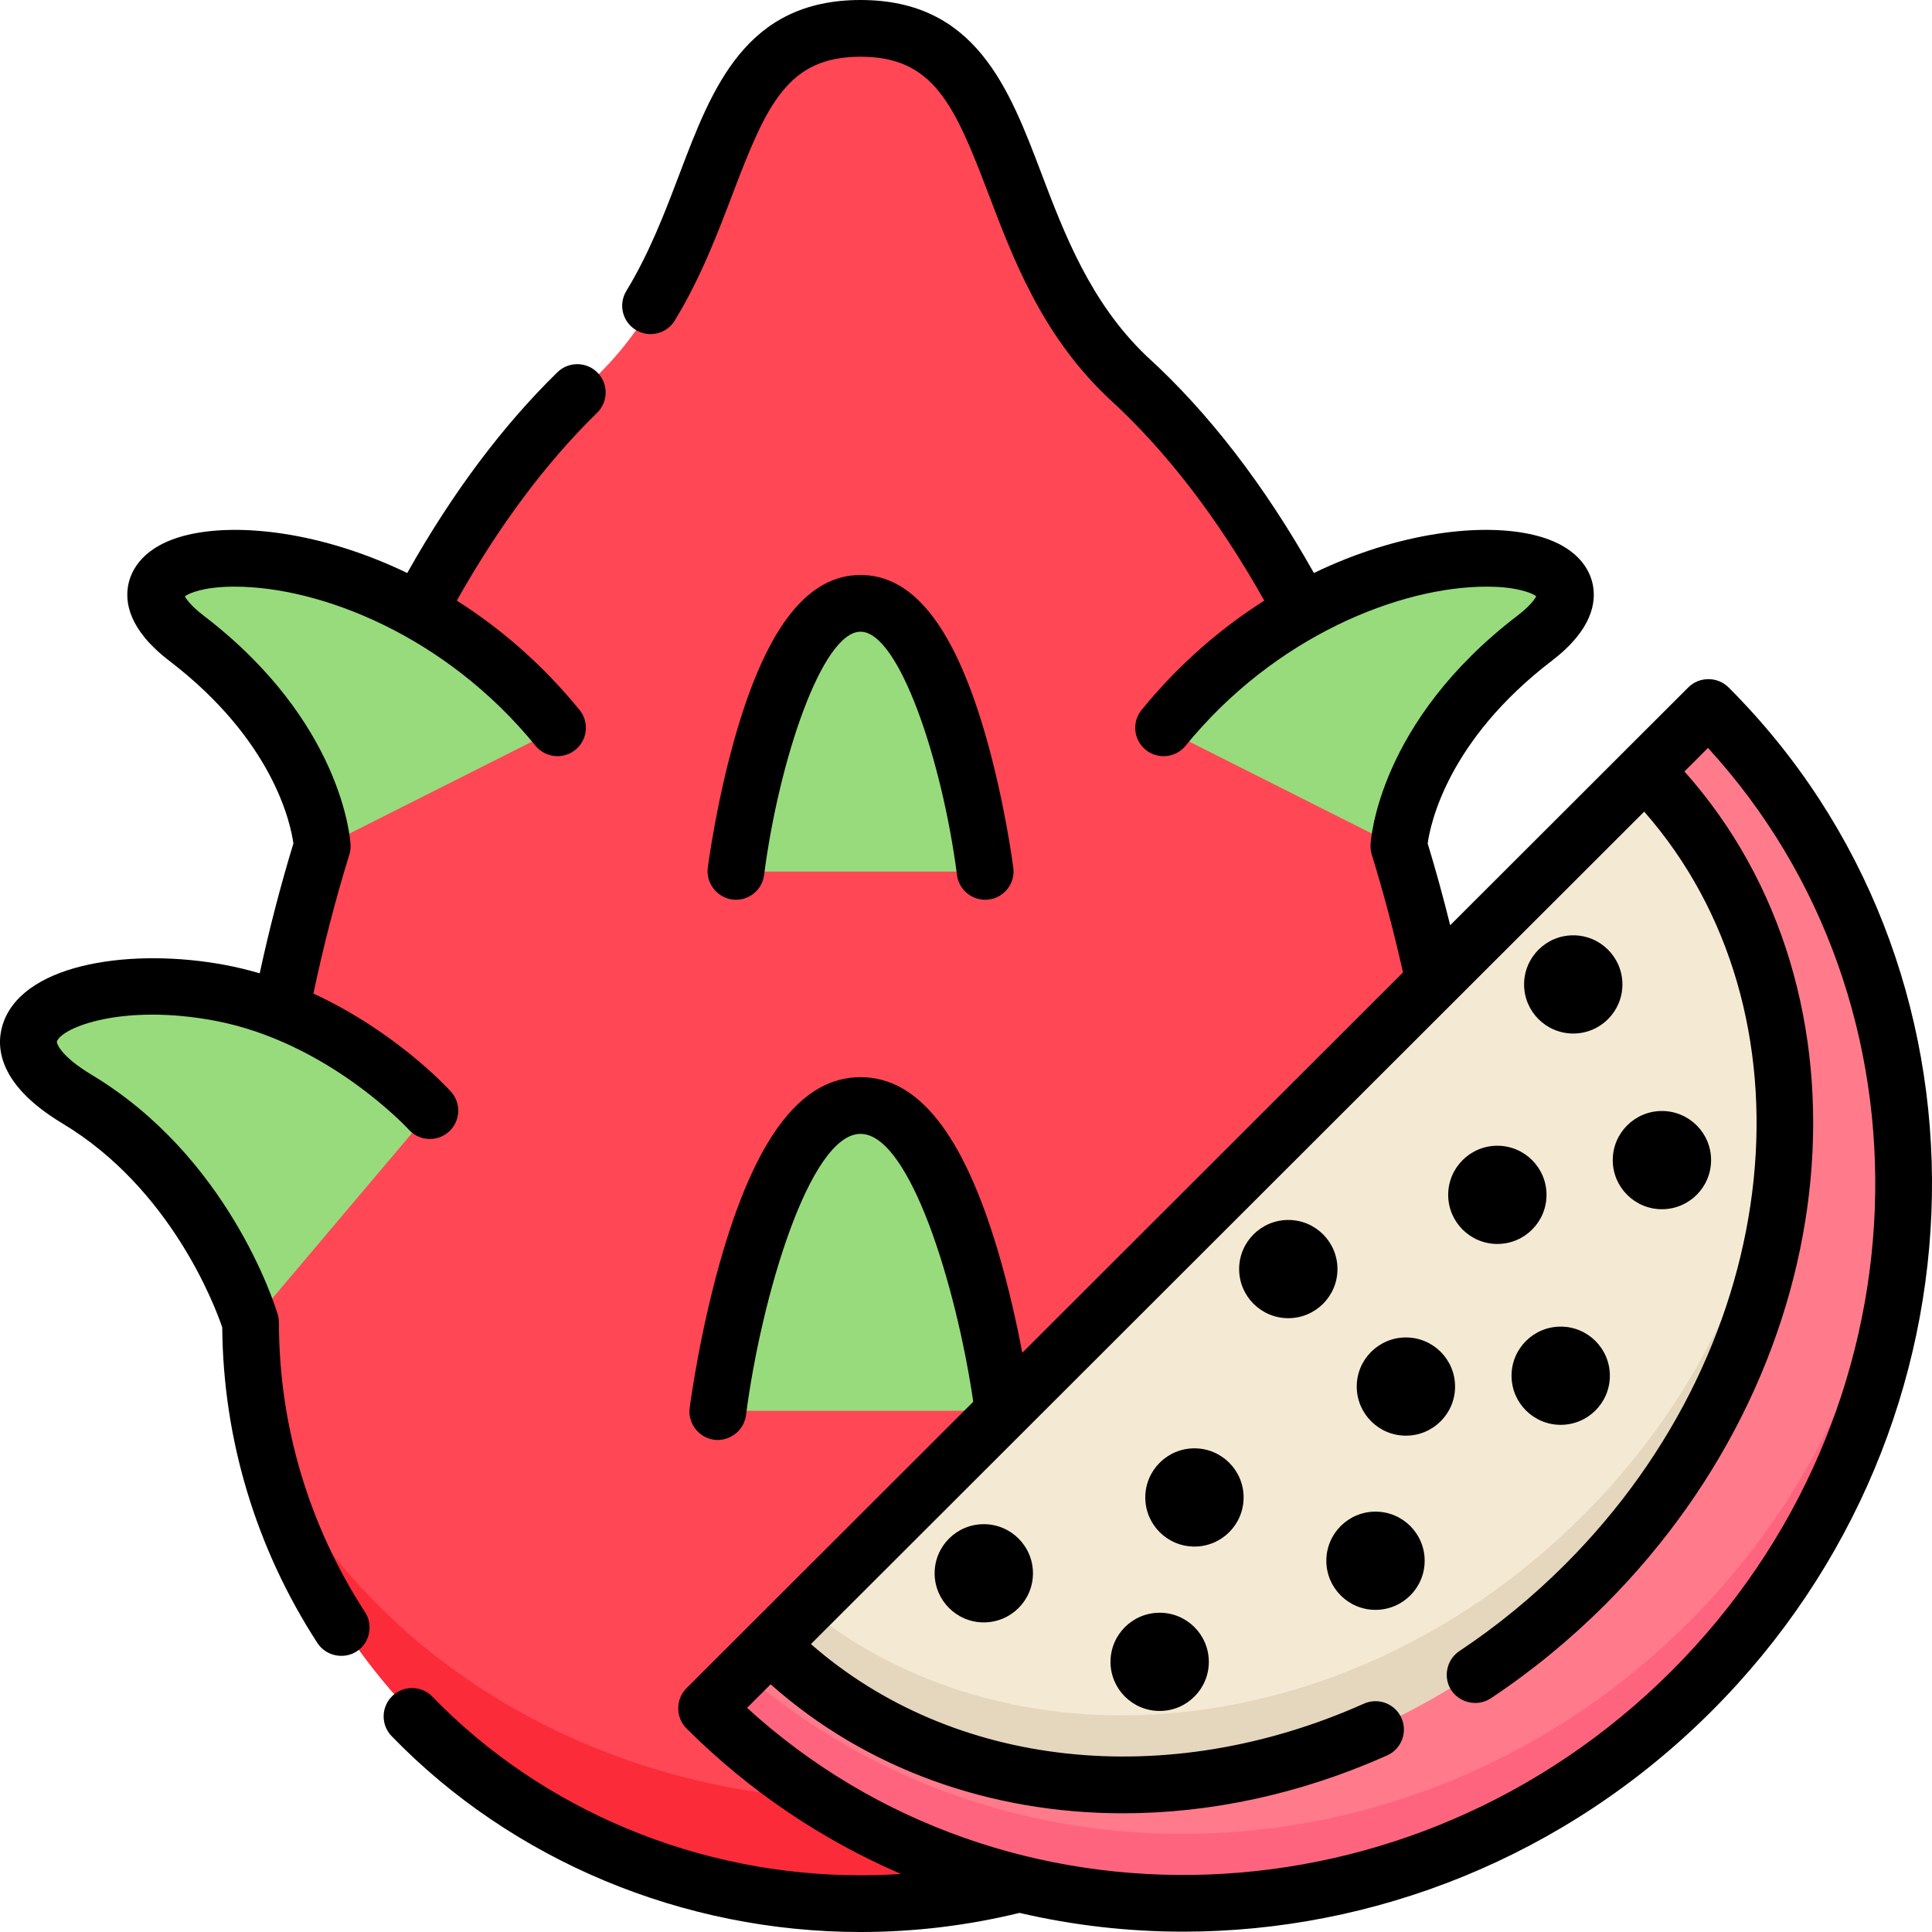 <svg id="Capa_1" enable-background="new 0 0 512 512" height="512" viewBox="0 0 512 512" width="512" xmlns="http://www.w3.org/2000/svg"><path d="m344.839 162.161c-13.258-25.007-28.979-46.305-46.468-62.141h.011c-37.679-36.171-26.44-92.02-70.296-92.02-43.857 0-32.618 55.849-70.296 92.02h.011c-17.489 15.836-33.21 37.134-46.468 62.141-44.219-24.571-88.045-13.299-61.357 7.143 34.386 26.338 35.869 55.009 35.869 55.009l.006-.003c-4.328 14.02-7.985 28.576-10.896 43.486-5.026-1.976-10.42-3.624-16.139-4.699-37.746-7.097-69.146 9.24-37.746 28.114 34.486 20.729 45.836 59.102 45.836 59.102 0 84.879 72.163 153.687 161.18 153.687s161.179-68.808 161.179-153.687c0-43.504-6.858-86.847-18.945-126.003l.006.003s1.483-28.671 35.869-55.009c26.688-20.442-17.137-31.714-61.356-7.143z" fill="#ff4755"/><path d="m229.286 477c-70.813 0-131.66-37.939-158.307-92.219 16.409 68.283 80.518 119.219 157.107 119.219 73.09 0 134.806-46.393 154.555-109.977-28.757 49.296-86.633 82.977-153.355 82.977z" fill="#fc2b3a"/><path d="m452.115 187.599-264.735 264.734c70.613 70.613 187.119 68.594 260.224-4.511s75.124-189.61 4.511-260.223z" fill="#ff7b8b"/><path d="m447.604 429.823c-69.971 69.971-179.698 74.81-250.893 13.18l-9.331 9.331c70.613 70.613 187.119 68.594 260.224-4.511 39.718-39.718 58.444-92.246 55.948-143.266-2.193 45.171-20.891 90.209-55.948 125.266z" fill="#ff647e"/><path d="m435.32 204.393-231.146 231.146c55.066 55.066 151.449 47.962 215.279-15.868s70.933-160.212 15.867-215.278z" fill="#f4e9d3"/><path d="m419.453 401.672c-60.312 60.312-149.683 69.967-205.805 24.394l-9.474 9.474c55.066 55.066 151.449 47.962 215.279-15.868 37.467-37.467 55.378-86.148 52.655-131.108-2.36 39.641-20.144 80.597-52.655 113.108z" fill="#e5d6be"/><g fill="#98db7c"><path d="m265.8 373.862s-10.482-80.964-37.714-80.964-37.714 80.964-37.714 80.964"/><path d="m66.906 350.313s-11.35-38.373-45.836-59.102c-31.401-18.875 0-35.211 37.746-28.114 32.963 6.198 55.469 31.154 55.469 31.154"/><path d="m85.845 224.313s-1.483-28.671-35.869-55.01c-34.386-26.338 48.287-37.469 98.037 23.7"/><path d="m370.326 224.313s1.483-28.671 35.869-55.01c34.386-26.338-48.287-37.469-98.037 23.7"/><path d="m261.012 230.98s-9.151-70.899-32.926-70.899-32.926 70.899-32.926 70.899"/></g><path d="m73.918 350.497c0-.763-.121-1.542-.351-2.27-.864-2.858-13.187-41.722-49.268-63.387-8.355-5.018-9.373-8.438-9.213-8.859 1.417-3.722 17.348-10.081 41.806-5.484 30.04 5.643 51.235 28.64 51.437 28.862 2.783 3.083 7.539 3.329 10.624.548 3.085-2.779 3.331-7.53.549-10.613-.751-.832-14.53-15.87-36.444-25.988 2.635-12.523 5.828-24.889 9.52-36.839.257-.831.371-1.736.325-2.605-.068-1.314-2.091-32.518-38.914-60.694-3.358-2.57-4.578-4.34-5.003-5.154 1.222-.844 4.913-2.455 12.497-2.541.225-.003.449-.004.676-.004 22.726 0 55.987 12.966 79.748 42.152 2.622 3.219 7.359 3.705 10.582 1.088 3.223-2.618 3.711-7.351 1.089-10.571-9.949-12.22-21.123-21.739-32.518-28.965 11.149-19.827 23.632-36.557 37.178-49.778 2.971-2.9 3.027-7.659.123-10.626-2.904-2.969-7.665-3.024-10.637-.123-14.577 14.229-27.941 32.111-39.801 53.206-22.705-10.957-44.773-13.346-58.329-10.072-11.747 2.839-14.796 9.383-15.567 13.032-.997 4.717.069 12.066 10.814 20.289 27.601 21.12 32.19 43.144 32.911 48.427-3.413 11.198-6.403 22.732-8.926 34.41-2.956-.869-6.007-1.62-9.155-2.211-23.965-4.501-52.663-.805-58.647 14.911-2.056 5.399-2.773 16.098 15.524 27.084 28.789 17.288 40.45 48.459 42.347 54.039.241 29.655 8.94 58.558 25.227 83.663 2.405 3.708 7.656 4.524 11.082 1.725 2.927-2.392 3.598-6.732 1.543-9.899-14.934-23.024-22.829-49.564-22.829-76.753z"/><path d="m195.04 238.447c3.726 0 6.962-2.764 7.451-6.554 3.941-30.501 15.408-64.485 25.563-64.485 10.137 0 21.608 33.985 25.564 64.487.534 4.116 4.307 7.017 8.425 6.488 4.12-.532 7.028-4.299 6.496-8.414-.097-.749-2.434-18.566-7.819-36.695-8.174-27.519-18.859-40.896-32.665-40.896s-24.492 13.377-32.666 40.896c-5.385 18.129-7.722 35.945-7.819 36.695-.573 4.437 2.995 8.478 7.47 8.478z"/><path d="m458.068 182.151c-2.897-2.893-7.741-2.893-10.639 0l-63.114 63.05c-1.814-7.322-3.8-14.567-5.964-21.664.698-5.108 5.248-27.267 32.916-48.437 10.746-8.222 11.811-15.571 10.814-20.289-.771-3.649-3.819-10.193-15.567-13.031-13.557-3.274-35.621-.886-58.322 10.068-13.111-23.324-28.01-42.642-44.339-57.472-.028-.027-.056-.055-.084-.082-14.839-14.231-21.716-32.345-27.783-48.328-8.577-22.599-17.447-45.966-47.931-45.966-30.485 0-39.355 23.368-47.933 45.966-3.92 10.328-7.974 21.007-14.144 31.151-2.157 3.547-1.028 8.169 2.523 10.324 3.549 2.157 8.177 1.027 10.335-2.52 6.889-11.326 11.386-23.173 15.354-33.626 9.046-23.83 14.661-36.265 33.866-36.265s24.82 12.435 33.865 36.265c6.598 17.38 14.07 37.066 31.171 53.591.13.138.266.271.409.399 15.215 13.763 29.179 31.875 41.555 53.884-11.397 7.227-22.573 16.747-32.524 28.97-2.621 3.22-2.133 7.953 1.089 10.571 3.223 2.62 7.961 2.131 10.582-1.088 23.763-29.187 57.021-42.152 79.748-42.152 3.044 0 6.133.205 9.097.937 1.393.344 2.88.783 4.075 1.608-.425.814-1.645 2.584-5.003 5.154-36.823 28.176-38.846 59.38-38.914 60.694-.044.869.068 1.773.326 2.605 3.136 10.152 5.9 20.642 8.278 31.228l-100.891 100.79c-1.448-7.592-3.58-17.301-6.499-27.096-9.208-30.908-21.103-45.932-36.365-45.932s-27.157 15.024-36.365 45.932c-6.145 20.622-8.811 40.887-8.922 41.74-.519 4.006 2.353 7.807 6.355 8.396 4.108.604 8.031-2.347 8.565-6.467 4.052-31.264 16.859-74.572 30.366-74.572 12.977 0 25.331 40.098 29.867 70.982l-76.013 75.937c-2.896 2.894-2.896 7.734 0 10.628 16.813 16.796 36.139 29.648 56.859 38.581-3.559.233-7.132.357-10.714.357-42.984 0-84.339-17.252-113.461-47.333-2.887-2.984-7.651-3.065-10.636-.178-2.986 2.885-3.066 7.643-.178 10.626 31.942 32.991 77.238 51.913 124.277 51.913 14.269 0 28.427-1.716 42.121-5.066 14.207 3.311 28.771 4.975 43.387 4.975 50.242 0 101.081-19.536 139.981-58.397 76.137-76.061 78.166-197.793 4.524-271.361zm-15.163 260.733c-68.422 68.354-176.703 72.071-244.921 9.717l6.248-6.241c25.307 22.51 58.366 34.182 93.406 34.182 23.012 0 46.881-5.033 69.958-15.333 3.793-1.693 5.494-6.137 3.799-9.927-1.694-3.789-6.141-5.488-9.937-3.796-52.431 23.399-109.045 17.055-146.554-15.789l220.823-220.601c46.509 52.923 37.843 140.743-21.055 199.581-8.584 8.576-17.98 16.273-27.927 22.878-3.146 2.089-4.26 6.336-2.526 9.695 2.027 3.927 7.166 5.271 10.854 2.822 10.776-7.155 20.95-15.487 30.239-24.766 64.795-64.731 73.491-162.107 21.079-220.861l6.242-6.236c62.416 68.149 58.695 176.321-9.728 244.675z"/><ellipse cx="260.716" cy="416.937" rx="13.028" ry="13.014"/><ellipse cx="307.323" cy="440.407" rx="13.028" ry="13.014"/><ellipse cx="316.541" cy="396.839" rx="13.028" ry="13.014"/><ellipse cx="364.522" cy="413.613" rx="13.028" ry="13.014"/><ellipse cx="372.581" cy="367.452" rx="13.028" ry="13.014"/><ellipse cx="413.602" cy="364.583" rx="13.028" ry="13.014"/><ellipse cx="341.414" cy="336.317" rx="13.028" ry="13.014"/><ellipse cx="396.814" cy="316.647" rx="13.028" ry="13.014"/><ellipse cx="440.426" cy="307.442" rx="13.028" ry="13.014"/><ellipse cx="416.929" cy="260.882" rx="13.028" ry="13.014"/></svg>